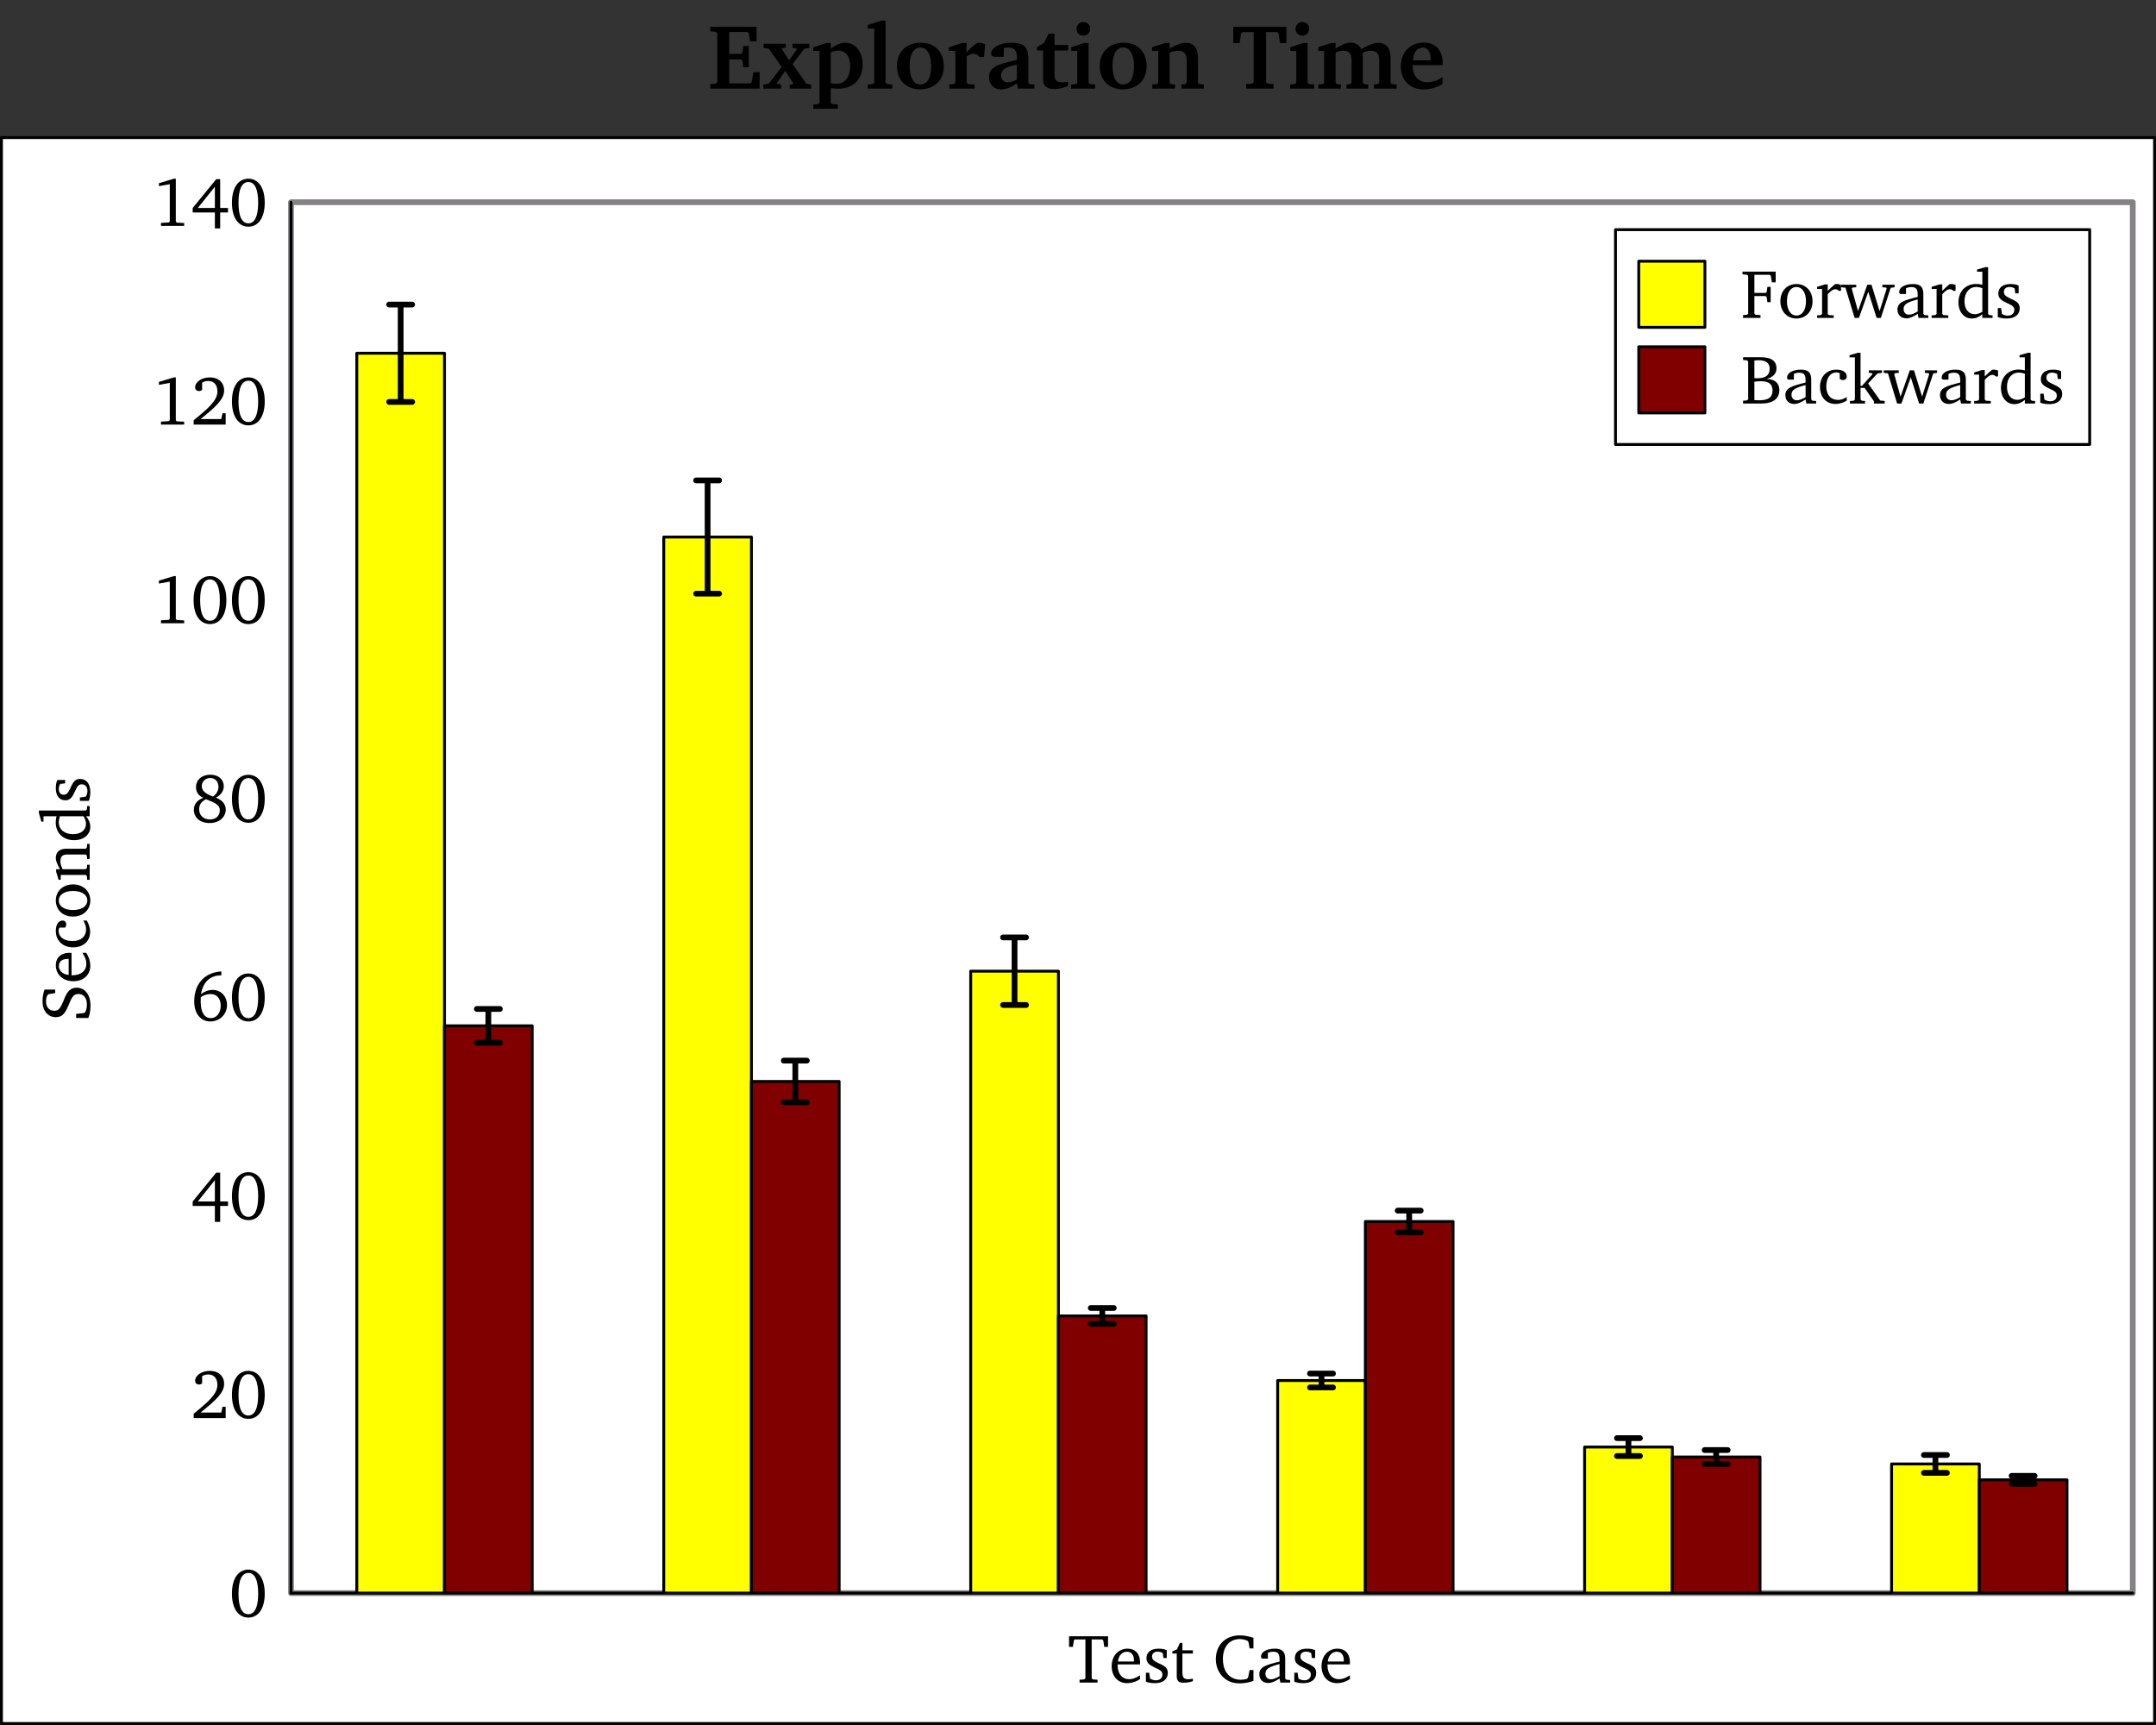 <?xml version="1.0" encoding="UTF-8"?>
<svg xmlns="http://www.w3.org/2000/svg" xmlns:xlink="http://www.w3.org/1999/xlink" width="375.003pt" height="299.994pt" viewBox="0 0 375.003 299.994" version="1.1">
<rect x="0" y="0" width="375.003" height="299.994" fill="#333333" stroke="none"/>
<defs>
<g>
<symbol overflow="visible" id="glyph0-0">
<path style="stroke:none;" d="M 0.188 -8.047 L 0.188 -6.203 L 0.859 -6.203 L 1.016 -7.312 L 1.188 -7.5 L 3.031 -7.5 L 3.031 -0.719 L 2.812 -0.547 L 2.016 -0.484 L 2.016 0 L 5.141 0 L 5.141 -0.484 L 4.344 -0.547 L 4.125 -0.719 L 4.125 -7.5 L 5.969 -7.5 L 6.141 -7.312 L 6.312 -6.203 L 6.969 -6.203 L 6.969 -8.047 Z M 0.188 -8.047 "/>
</symbol>
<symbol overflow="visible" id="glyph0-1">
<path style="stroke:none;" d="M 5.375 -1.266 C 4.688 -0.812 4.094 -0.578 3.484 -0.578 C 2.281 -0.578 1.469 -1.484 1.469 -3.031 C 1.469 -3.062 1.469 -3.109 1.469 -3.156 L 5.359 -3.156 C 5.375 -3.281 5.375 -3.406 5.375 -3.531 C 5.375 -5 4.531 -5.891 3.219 -5.891 C 1.609 -5.891 0.438 -4.656 0.438 -2.844 C 0.438 -1.078 1.531 0.109 3.125 0.109 C 3.875 0.109 4.656 -0.125 5.375 -0.609 Z M 4.312 -3.656 L 1.531 -3.656 C 1.609 -4.688 2.297 -5.359 3.062 -5.359 C 3.859 -5.359 4.312 -4.828 4.312 -3.859 C 4.312 -3.797 4.312 -3.719 4.312 -3.656 Z M 4.312 -3.656 "/>
</symbol>
<symbol overflow="visible" id="glyph0-2">
<path style="stroke:none;" d="M 4.125 -5.625 C 3.719 -5.812 3.25 -5.891 2.719 -5.891 C 1.359 -5.891 0.594 -5.266 0.594 -4.219 C 0.594 -3.406 1.125 -3.031 2.141 -2.562 C 2.938 -2.203 3.375 -1.984 3.375 -1.375 C 3.375 -0.797 2.938 -0.391 2.25 -0.391 C 1.891 -0.391 1.562 -0.484 1.219 -0.688 L 1.078 -1.703 L 0.5 -1.703 L 0.5 -0.141 C 0.922 0.016 1.453 0.109 2.062 0.109 C 3.484 0.109 4.312 -0.578 4.312 -1.688 C 4.312 -2.141 4.141 -2.5 3.859 -2.719 C 3.453 -3.047 3 -3.219 2.578 -3.422 C 1.906 -3.75 1.562 -4 1.562 -4.516 C 1.562 -5.047 1.922 -5.375 2.562 -5.375 C 2.844 -5.375 3.125 -5.297 3.438 -5.125 L 3.547 -4.266 L 4.125 -4.266 Z M 4.125 -5.625 "/>
</symbol>
<symbol overflow="visible" id="glyph0-3">
<path style="stroke:none;" d="M 1.062 -5.047 L 1.062 -1.172 C 1.062 -0.328 1.312 0.031 2.297 0.031 C 2.766 0.031 3.312 -0.047 3.875 -0.234 L 3.875 -0.672 C 3.594 -0.609 3.328 -0.578 3.047 -0.578 C 2.203 -0.578 2.047 -0.969 2.047 -1.891 L 2.047 -5.047 L 3.875 -5.047 L 3.875 -5.609 L 2.047 -5.609 L 2.047 -6.891 L 1.609 -6.891 L 1.094 -5.766 L 0.297 -5.422 L 0.297 -5.047 Z M 1.062 -5.047 "/>
</symbol>
<symbol overflow="visible" id="glyph0-4">
<path style="stroke:none;" d=""/>
</symbol>
<symbol overflow="visible" id="glyph0-5">
<path style="stroke:none;" d="M 7.062 -0.281 L 7.062 -2.172 L 6.391 -2.172 L 6.125 -0.844 L 5.922 -0.641 C 5.562 -0.547 5.219 -0.484 4.891 -0.484 C 2.938 -0.484 1.75 -1.844 1.75 -4.109 C 1.75 -6.266 2.922 -7.562 4.703 -7.562 C 5.172 -7.562 5.609 -7.453 6.047 -7.25 L 6.203 -7.031 L 6.391 -5.938 L 7.062 -5.938 L 7.062 -7.781 C 6.188 -8.062 5.391 -8.203 4.688 -8.203 C 2.188 -8.203 0.516 -6.531 0.516 -4.031 C 0.516 -2.453 1.312 -1.062 2.594 -0.344 C 3.141 -0.031 3.844 0.141 4.625 0.141 C 5.438 0.141 6.266 0 7.062 -0.281 Z M 7.062 -0.281 "/>
</symbol>
<symbol overflow="visible" id="glyph0-6">
<path style="stroke:none;" d="M 4.016 -0.703 L 4.156 0 L 5.859 0 L 5.859 -0.438 L 5.219 -0.484 L 5 -0.688 L 5 -4.156 C 5 -5.375 4.469 -5.891 3.219 -5.891 C 1.703 -5.891 0.797 -5.266 0.797 -4.531 C 0.797 -4.25 0.891 -4.156 1.156 -4.156 L 1.984 -4.156 L 1.984 -5.172 C 2.312 -5.297 2.609 -5.359 2.906 -5.359 C 3.766 -5.359 4.016 -4.969 4.016 -4.016 L 4.016 -3.641 C 1.609 -3.062 0.5 -2.703 0.5 -1.453 C 0.5 -0.547 1.094 0.078 2.047 0.078 C 2.609 0.078 3.25 -0.188 4.016 -0.703 Z M 4.016 -1.109 C 3.406 -0.75 2.922 -0.562 2.516 -0.562 C 1.922 -0.562 1.562 -0.953 1.562 -1.547 C 1.562 -2.422 2.312 -2.75 4.016 -3.219 Z M 4.016 -1.109 "/>
</symbol>
<symbol overflow="visible" id="glyph0-7">
<path style="stroke:none;" d="M 3.344 -8.203 C 1.625 -8.203 0.484 -6.688 0.484 -4.031 C 0.484 -1.375 1.625 0.141 3.344 0.141 C 5.047 0.141 6.188 -1.375 6.188 -4.031 C 6.188 -6.688 5.047 -8.203 3.344 -8.203 Z M 3.344 -7.625 C 4.438 -7.625 5.047 -6.406 5.047 -4.031 C 5.047 -1.656 4.438 -0.438 3.344 -0.438 C 2.234 -0.438 1.625 -1.641 1.625 -4.016 C 1.625 -6.406 2.234 -7.625 3.344 -7.625 Z M 3.344 -7.625 "/>
</symbol>
<symbol overflow="visible" id="glyph0-8">
<path style="stroke:none;" d="M 1.688 -0.953 C 4.344 -3.062 5.797 -4.422 5.797 -5.922 C 5.797 -7.281 4.844 -8.203 3.297 -8.203 C 1.812 -8.203 0.75 -7.344 0.75 -6.5 C 0.75 -6.094 1.016 -5.828 1.422 -5.828 C 1.625 -5.828 1.797 -5.891 1.969 -6.016 L 1.969 -7.297 C 2.328 -7.5 2.672 -7.578 3.031 -7.578 C 4.031 -7.578 4.625 -6.906 4.625 -5.766 C 4.625 -4.203 3.125 -2.891 0.5 -0.75 L 0.5 0 L 6.062 0 L 6.062 -1.969 L 5.516 -1.969 L 5.297 -0.953 Z M 1.688 -0.953 "/>
</symbol>
<symbol overflow="visible" id="glyph0-9">
<path style="stroke:none;" d="M 4.422 -8.125 L 0.328 -3.109 L 0.328 -2.328 L 4.188 -2.328 L 4.188 0.438 L 5.109 0.438 L 5.109 -2.328 L 6.469 -2.328 L 6.469 -3.109 L 5.109 -3.109 L 5.109 -8.125 Z M 4.188 -6.812 L 4.188 -3.109 L 1.219 -3.109 Z M 4.188 -6.812 "/>
</symbol>
<symbol overflow="visible" id="glyph0-10">
<path style="stroke:none;" d="M 5.312 -8.562 C 2.375 -8.375 0.594 -6.391 0.594 -3.328 C 0.594 -1.156 1.781 0.141 3.391 0.141 C 5.047 0.141 6.297 -1.109 6.297 -2.719 C 6.297 -4.25 5.234 -5.344 3.797 -5.344 C 3.094 -5.344 2.391 -5.094 1.766 -4.609 C 2.141 -6.75 3.359 -7.875 5.281 -7.875 C 5.297 -7.875 5.297 -7.875 5.312 -7.875 Z M 1.734 -4.078 C 2.234 -4.438 2.812 -4.625 3.484 -4.625 C 4.5 -4.625 5.203 -3.859 5.203 -2.609 C 5.203 -1.344 4.484 -0.438 3.484 -0.438 C 2.359 -0.438 1.719 -1.438 1.719 -3.344 C 1.719 -3.578 1.719 -3.828 1.734 -4.078 Z M 1.734 -4.078 "/>
</symbol>
<symbol overflow="visible" id="glyph0-11">
<path style="stroke:none;" d="M 3.859 -4.422 C 2.547 -4.891 1.906 -5.438 1.906 -6.234 C 1.906 -7.016 2.531 -7.641 3.359 -7.641 C 4.234 -7.641 4.812 -7.047 4.812 -6.078 C 4.812 -5.453 4.469 -4.844 3.859 -4.422 Z M 4.359 -4.219 C 5.25 -4.688 5.734 -5.406 5.734 -6.203 C 5.734 -7.375 4.844 -8.219 3.391 -8.219 C 1.906 -8.219 0.906 -7.312 0.906 -6.047 C 0.906 -5.188 1.344 -4.547 2.172 -4.203 C 1.078 -3.781 0.531 -3.078 0.531 -2.125 C 0.531 -0.766 1.578 0.188 3.297 0.188 C 4.969 0.188 6.078 -0.875 6.078 -2.141 C 6.078 -3.078 5.484 -3.812 4.359 -4.219 Z M 2.625 -3.953 C 4.234 -3.344 5.047 -2.969 5.047 -2.031 C 5.047 -1.078 4.375 -0.438 3.344 -0.438 C 2.188 -0.438 1.453 -1.141 1.453 -2.203 C 1.453 -3 1.812 -3.516 2.625 -3.953 Z M 2.625 -3.953 "/>
</symbol>
<symbol overflow="visible" id="glyph0-12">
<path style="stroke:none;" d="M 3.734 -8.203 L 1.125 -7.422 L 1.125 -6.906 L 3.016 -7.25 L 3.016 -0.797 L 2.875 -0.594 L 1.484 -0.516 L 1.484 0 L 5.516 0 L 5.516 -0.5 L 4.219 -0.562 L 4.062 -0.75 L 4.062 -8.203 Z M 3.734 -8.203 "/>
</symbol>
<symbol overflow="visible" id="glyph0-13">
<path style="stroke:none;" d="M 0.391 0 L 3.422 0 L 3.422 -0.484 L 2.562 -0.547 L 2.359 -0.719 L 2.359 -3.797 L 4.328 -3.797 L 4.5 -3.609 L 4.625 -2.734 L 5.188 -2.734 L 5.188 -5.391 L 4.625 -5.391 L 4.5 -4.516 L 4.328 -4.344 L 2.359 -4.344 L 2.359 -7.5 L 5.062 -7.5 L 5.219 -7.312 L 5.406 -6.188 L 6.062 -6.188 L 6.062 -8.047 L 0.297 -8.047 L 0.297 -7.578 L 1.078 -7.5 L 1.281 -7.328 L 1.281 -0.719 L 1.078 -0.547 L 0.391 -0.484 Z M 0.391 0 "/>
</symbol>
<symbol overflow="visible" id="glyph0-14">
<path style="stroke:none;" d="M 3.234 -5.891 C 1.609 -5.891 0.438 -4.688 0.438 -2.891 C 0.438 -1.109 1.625 0.109 3.234 0.109 C 4.844 0.109 6.031 -1.109 6.031 -2.891 C 6.031 -4.672 4.844 -5.891 3.234 -5.891 Z M 3.234 -5.375 C 4.203 -5.375 4.891 -4.438 4.891 -2.891 C 4.891 -1.328 4.203 -0.406 3.234 -0.406 C 2.266 -0.406 1.578 -1.344 1.578 -2.891 C 1.578 -4.453 2.25 -5.375 3.234 -5.375 Z M 3.234 -5.375 "/>
</symbol>
<symbol overflow="visible" id="glyph0-15">
<path style="stroke:none;" d="M 0.359 0 L 3.25 0 L 3.25 -0.438 L 2.406 -0.484 L 2.203 -0.688 L 2.203 -4.109 C 2.703 -4.688 3.125 -4.984 3.516 -4.984 C 3.766 -4.984 3.969 -4.891 4.125 -4.703 L 4.516 -4.703 L 4.516 -5.734 C 4.266 -5.844 4.031 -5.891 3.797 -5.891 C 3.703 -5.891 3.594 -5.891 3.484 -5.875 C 3.062 -5.516 2.625 -5.141 2.203 -4.703 L 2.203 -5.828 L 1.75 -5.828 L 0.359 -5.406 L 0.359 -5.031 L 1.219 -5.031 L 1.219 -0.688 L 1 -0.484 L 0.359 -0.438 Z M 0.359 0 "/>
</symbol>
<symbol overflow="visible" id="glyph0-16">
<path style="stroke:none;" d="M -0.031 -5.766 L -0.031 -5.328 L 0.703 -5.25 L 2.297 0 L 3.047 0 L 4.672 -4.547 L 6.125 0 L 6.859 0 L 8.578 -5.234 L 9.25 -5.328 L 9.25 -5.766 L 7.125 -5.766 L 7.125 -5.328 L 7.781 -5.281 L 7.875 -5.094 L 6.641 -1.188 L 5.234 -5.766 L 4.5 -5.766 L 2.891 -1.188 L 1.797 -5.094 L 1.938 -5.281 L 2.578 -5.328 L 2.578 -5.766 Z M -0.031 -5.766 "/>
</symbol>
<symbol overflow="visible" id="glyph0-17">
<path style="stroke:none;" d="M 4.594 -8.031 L 4.594 -5.766 C 4.219 -5.859 3.859 -5.906 3.531 -5.906 C 1.703 -5.906 0.438 -4.625 0.438 -2.703 C 0.438 -1.016 1.438 0.109 2.75 0.109 C 3.406 0.109 3.984 -0.125 4.594 -0.625 L 4.594 0 L 6.375 0 L 6.375 -0.438 L 5.797 -0.484 L 5.594 -0.688 L 5.594 -8.828 L 5.141 -8.828 L 3.672 -8.406 L 3.672 -8.031 Z M 4.594 -1.062 C 4.156 -0.797 3.719 -0.641 3.281 -0.641 C 2.203 -0.641 1.484 -1.5 1.484 -2.906 C 1.484 -4.406 2.328 -5.375 3.547 -5.375 C 3.828 -5.375 4.188 -5.297 4.594 -5.188 Z M 4.594 -1.062 "/>
</symbol>
<symbol overflow="visible" id="glyph0-18">
<path style="stroke:none;" d="M 0.391 -8.047 L 0.391 -7.578 L 1.078 -7.5 L 1.281 -7.328 L 1.281 -0.719 L 1.078 -0.547 L 0.391 -0.484 L 0.391 0 L 3.562 0 C 5.609 0 6.703 -0.844 6.703 -2.359 C 6.703 -3.531 5.891 -4.266 4.469 -4.266 C 5.609 -4.578 6.203 -5.203 6.203 -6.109 C 6.203 -7.422 5.297 -8.047 3.453 -8.047 Z M 2.359 -4.406 L 2.359 -7.484 C 2.656 -7.5 2.891 -7.531 3.047 -7.531 C 4.375 -7.531 5.016 -7.031 5.016 -6.062 C 5.016 -4.891 4.312 -4.391 2.812 -4.391 C 2.672 -4.391 2.516 -4.391 2.359 -4.406 Z M 2.359 -0.594 L 2.359 -3.797 C 2.828 -3.859 3.234 -3.875 3.547 -3.875 C 4.875 -3.875 5.516 -3.359 5.516 -2.266 C 5.516 -1.062 4.781 -0.562 3.172 -0.562 C 2.922 -0.562 2.656 -0.578 2.359 -0.594 Z M 2.359 -0.594 "/>
</symbol>
<symbol overflow="visible" id="glyph0-19">
<path style="stroke:none;" d="M 5.094 -0.5 L 5.094 -1.125 C 4.594 -0.797 4.109 -0.625 3.578 -0.625 C 2.328 -0.625 1.531 -1.5 1.531 -2.969 C 1.531 -4.484 2.266 -5.406 3.297 -5.406 C 3.5 -5.406 3.703 -5.359 3.875 -5.25 L 3.875 -4.266 C 4.062 -4.141 4.234 -4.078 4.422 -4.078 C 4.828 -4.078 5.094 -4.328 5.094 -4.719 C 5.094 -5.406 4.438 -5.891 3.281 -5.891 C 1.609 -5.891 0.438 -4.688 0.438 -2.891 C 0.438 -1.109 1.516 0.078 3.141 0.078 C 3.797 0.078 4.438 -0.125 5.094 -0.5 Z M 5.094 -0.5 "/>
</symbol>
<symbol overflow="visible" id="glyph0-20">
<path style="stroke:none;" d="M 0.297 0 L 2.922 0 L 2.922 -0.438 L 2.359 -0.484 L 2.141 -0.688 L 2.141 -2.719 L 2.844 -2.719 L 4.469 -0.391 L 4.469 0 L 6.344 0 L 6.344 -0.453 L 5.562 -0.516 L 3.453 -3.484 L 5.094 -5.234 L 5.875 -5.328 L 5.875 -5.766 L 3.594 -5.766 L 3.594 -5.328 L 4.125 -5.281 L 4.219 -5.109 L 2.375 -3.062 L 2.141 -3.062 L 2.141 -8.828 L 1.688 -8.828 L 0.234 -8.406 L 0.234 -8.031 L 1.156 -8.031 L 1.156 -0.688 L 0.953 -0.484 L 0.297 -0.438 Z M 0.297 0 "/>
</symbol>
<symbol overflow="visible" id="glyph1-0">
<path style="stroke:none;" d="M -0.234 -0.719 C 0 -1.266 0.141 -2.016 0.141 -2.875 C 0.141 -4.797 -0.859 -5.984 -2.266 -5.984 C -2.797 -5.984 -3.234 -5.812 -3.594 -5.453 C -4.125 -4.906 -4.312 -4.266 -4.578 -3.641 C -5.047 -2.547 -5.344 -1.969 -6.141 -1.969 C -7.016 -1.969 -7.594 -2.578 -7.594 -3.594 C -7.594 -4.016 -7.516 -4.375 -7.344 -4.688 L -7.141 -4.859 L -6 -5.047 L -6 -5.656 L -7.859 -5.656 C -8.094 -4.953 -8.203 -4.281 -8.203 -3.625 C -8.203 -1.922 -7.25 -0.859 -5.891 -0.859 C -4.734 -0.859 -4.281 -1.547 -3.703 -2.875 C -3.141 -4.188 -2.922 -4.891 -1.938 -4.891 C -1.094 -4.891 -0.484 -4.234 -0.484 -3.078 C -0.484 -2.531 -0.594 -2.078 -0.766 -1.734 L -0.969 -1.578 L -2.359 -1.422 L -2.359 -0.719 Z M -0.234 -0.719 "/>
</symbol>
<symbol overflow="visible" id="glyph1-1">
<path style="stroke:none;" d="M -1.266 -5.375 C -0.812 -4.688 -0.578 -4.094 -0.578 -3.484 C -0.578 -2.281 -1.484 -1.469 -3.031 -1.469 C -3.062 -1.469 -3.109 -1.469 -3.156 -1.469 L -3.156 -5.359 C -3.281 -5.375 -3.406 -5.375 -3.531 -5.375 C -5 -5.375 -5.891 -4.531 -5.891 -3.219 C -5.891 -1.609 -4.656 -0.438 -2.844 -0.438 C -1.078 -0.438 0.109 -1.531 0.109 -3.125 C 0.109 -3.875 -0.125 -4.656 -0.609 -5.375 Z M -3.656 -4.312 L -3.656 -1.531 C -4.688 -1.609 -5.359 -2.297 -5.359 -3.062 C -5.359 -3.859 -4.828 -4.312 -3.859 -4.312 C -3.797 -4.312 -3.719 -4.312 -3.656 -4.312 Z M -3.656 -4.312 "/>
</symbol>
<symbol overflow="visible" id="glyph1-2">
<path style="stroke:none;" d="M -0.5 -5.094 L -1.125 -5.094 C -0.797 -4.594 -0.625 -4.109 -0.625 -3.578 C -0.625 -2.328 -1.5 -1.531 -2.969 -1.531 C -4.484 -1.531 -5.406 -2.266 -5.406 -3.297 C -5.406 -3.5 -5.359 -3.703 -5.25 -3.875 L -4.266 -3.875 C -4.141 -4.062 -4.078 -4.234 -4.078 -4.422 C -4.078 -4.828 -4.328 -5.094 -4.719 -5.094 C -5.406 -5.094 -5.891 -4.438 -5.891 -3.281 C -5.891 -1.609 -4.688 -0.438 -2.891 -0.438 C -1.109 -0.438 0.078 -1.516 0.078 -3.141 C 0.078 -3.797 -0.125 -4.438 -0.5 -5.094 Z M -0.5 -5.094 "/>
</symbol>
<symbol overflow="visible" id="glyph1-3">
<path style="stroke:none;" d="M -5.891 -3.234 C -5.891 -1.609 -4.688 -0.438 -2.891 -0.438 C -1.109 -0.438 0.109 -1.625 0.109 -3.234 C 0.109 -4.844 -1.109 -6.031 -2.891 -6.031 C -4.672 -6.031 -5.891 -4.844 -5.891 -3.234 Z M -5.375 -3.234 C -5.375 -4.203 -4.438 -4.891 -2.891 -4.891 C -1.328 -4.891 -0.406 -4.203 -0.406 -3.234 C -0.406 -2.266 -1.344 -1.578 -2.891 -1.578 C -4.453 -1.578 -5.375 -2.25 -5.375 -3.234 Z M -5.375 -3.234 "/>
</symbol>
<symbol overflow="visible" id="glyph1-4">
<path style="stroke:none;" d="M 0 -0.359 L 0 -2.984 L -0.438 -2.984 L -0.484 -2.406 L -0.688 -2.203 L -4.703 -2.203 C -4.969 -2.719 -5.094 -3.172 -5.094 -3.547 C -5.094 -4.438 -4.734 -4.766 -3.859 -4.766 L -0.688 -4.766 L -0.484 -4.562 L -0.438 -3.984 L 0 -3.984 L 0 -6.609 L -0.438 -6.609 L -0.484 -5.969 L -0.688 -5.766 L -4.062 -5.766 C -5.266 -5.766 -5.891 -5.188 -5.891 -4.141 C -5.891 -3.625 -5.609 -3.016 -5.172 -2.203 L -5.828 -2.203 L -5.828 -1.75 L -5.406 -0.359 L -5.031 -0.359 L -5.031 -1.219 L -0.688 -1.219 L -0.484 -1.016 L -0.438 -0.359 Z M 0 -0.359 "/>
</symbol>
<symbol overflow="visible" id="glyph1-5">
<path style="stroke:none;" d="M -8.031 -4.594 L -5.766 -4.594 C -5.859 -4.219 -5.906 -3.859 -5.906 -3.531 C -5.906 -1.703 -4.625 -0.438 -2.703 -0.438 C -1.016 -0.438 0.109 -1.438 0.109 -2.75 C 0.109 -3.406 -0.125 -3.984 -0.625 -4.594 L 0 -4.594 L 0 -6.375 L -0.438 -6.375 L -0.484 -5.797 L -0.688 -5.594 L -8.828 -5.594 L -8.828 -5.141 L -8.406 -3.672 L -8.031 -3.672 Z M -1.062 -4.594 C -0.797 -4.156 -0.641 -3.719 -0.641 -3.281 C -0.641 -2.203 -1.5 -1.484 -2.906 -1.484 C -4.406 -1.484 -5.375 -2.328 -5.375 -3.547 C -5.375 -3.828 -5.297 -4.188 -5.188 -4.594 Z M -1.062 -4.594 "/>
</symbol>
<symbol overflow="visible" id="glyph1-6">
<path style="stroke:none;" d="M -5.625 -4.125 C -5.812 -3.719 -5.891 -3.25 -5.891 -2.719 C -5.891 -1.359 -5.266 -0.594 -4.219 -0.594 C -3.406 -0.594 -3.031 -1.125 -2.562 -2.141 C -2.203 -2.938 -1.984 -3.375 -1.375 -3.375 C -0.797 -3.375 -0.391 -2.938 -0.391 -2.25 C -0.391 -1.891 -0.484 -1.562 -0.688 -1.219 L -1.703 -1.078 L -1.703 -0.5 L -0.141 -0.5 C 0.016 -0.922 0.109 -1.453 0.109 -2.062 C 0.109 -3.484 -0.578 -4.312 -1.688 -4.312 C -2.141 -4.312 -2.5 -4.141 -2.719 -3.859 C -3.047 -3.453 -3.219 -3 -3.422 -2.578 C -3.75 -1.906 -4 -1.562 -4.516 -1.562 C -5.047 -1.562 -5.375 -1.922 -5.375 -2.562 C -5.375 -2.844 -5.297 -3.125 -5.125 -3.438 L -4.266 -3.547 L -4.266 -4.125 Z M -5.625 -4.125 "/>
</symbol>
<symbol overflow="visible" id="glyph2-0">
<path style="stroke:none;" d="M 0.469 0 L 9.062 0 L 9.062 -2.859 L 7.969 -2.859 L 7.703 -1.172 L 7.484 -0.906 L 3.781 -0.906 L 3.781 -5.078 L 5.859 -5.078 L 6.078 -4.844 L 6.234 -3.703 L 7.188 -3.703 L 7.188 -7.406 L 6.234 -7.406 L 6.078 -6.25 L 5.859 -6.031 L 3.781 -6.031 L 3.781 -9.844 L 6.953 -9.844 L 7.172 -9.625 L 7.406 -8.219 L 8.531 -8.219 L 8.531 -10.734 L 0.469 -10.734 L 0.469 -9.953 L 1.438 -9.875 L 1.703 -9.641 L 1.703 -1.125 L 1.438 -0.859 L 0.469 -0.781 Z M 0.469 0 "/>
</symbol>
<symbol overflow="visible" id="glyph2-1">
<path style="stroke:none;" d="M 0.219 -7.797 L 0.219 -7.062 L 1.141 -6.922 L 3.359 -3.75 L 1.125 -0.875 L 0.172 -0.703 L 0.172 0 L 3.281 0 L 3.281 -0.703 L 2.469 -0.859 L 3.969 -3.078 L 5.375 -0.922 L 5.312 -0.766 L 4.75 -0.625 L 4.75 0 L 8.5 0 L 8.5 -0.703 L 7.641 -0.844 L 5.266 -4.281 L 7.312 -6.938 L 8.188 -7.062 L 8.188 -7.797 L 5.25 -7.797 L 5.25 -7.094 L 6.062 -6.938 L 4.672 -4.938 L 3.391 -6.844 L 3.469 -7.031 L 4.078 -7.125 L 4.078 -7.797 Z M 0.219 -7.797 "/>
</symbol>
<symbol overflow="visible" id="glyph2-2">
<path style="stroke:none;" d="M 0.375 3.5 L 4.641 3.5 L 4.656 2.766 L 3.641 2.703 L 3.406 2.484 L 3.406 -0.078 C 3.938 -0.016 4.375 0.016 4.719 0.016 C 7.312 0.016 8.953 -1.641 8.953 -4.203 C 8.953 -6.453 7.625 -7.984 5.938 -7.984 C 5.156 -7.984 4.359 -7.625 3.406 -6.969 L 3.406 -7.938 L 2.688 -7.938 L 0.359 -7.188 L 0.359 -6.547 L 1.453 -6.547 L 1.453 2.453 L 1.234 2.688 L 0.375 2.766 Z M 3.406 -0.953 L 3.406 -6.297 C 3.891 -6.5 4.297 -6.609 4.672 -6.609 C 5.969 -6.609 6.781 -5.641 6.781 -3.938 C 6.781 -2.016 5.844 -0.844 4.438 -0.844 C 4.109 -0.844 3.781 -0.875 3.406 -0.953 Z M 3.406 -0.953 "/>
</symbol>
<symbol overflow="visible" id="glyph2-3">
<path style="stroke:none;" d="M 0.375 0 L 4.656 0 L 4.656 -0.703 L 3.734 -0.797 L 3.484 -1.062 L 3.484 -11.828 L 2.781 -11.828 L 0.375 -11.062 L 0.375 -10.438 L 1.516 -10.438 L 1.516 -1.031 L 1.297 -0.797 L 0.375 -0.703 Z M 0.375 0 "/>
</symbol>
<symbol overflow="visible" id="glyph2-4">
<path style="stroke:none;" d="M 4.734 -7.984 C 2.219 -7.984 0.594 -6.359 0.594 -3.891 C 0.594 -1.469 2.203 0.125 4.609 0.125 C 7.141 0.125 8.75 -1.484 8.75 -3.859 C 8.75 -6.406 7.188 -7.984 4.734 -7.984 Z M 4.672 -7.141 C 5.812 -7.141 6.547 -6 6.547 -3.906 C 6.547 -1.828 5.844 -0.719 4.656 -0.719 C 3.531 -0.719 2.812 -1.859 2.812 -3.953 C 2.812 -6.016 3.531 -7.141 4.672 -7.141 Z M 4.672 -7.141 "/>
</symbol>
<symbol overflow="visible" id="glyph2-5">
<path style="stroke:none;" d="M 0.469 0 L 4.875 0 L 4.875 -0.719 L 3.75 -0.781 L 3.5 -1.031 L 3.5 -5.609 C 4 -5.922 4.391 -6.062 4.641 -6.062 C 5.109 -6.062 5.438 -5.891 5.688 -5.484 L 6.516 -5.484 L 6.719 -7.703 C 6.375 -7.875 6.016 -7.969 5.656 -7.969 C 5.547 -7.969 5.422 -7.953 5.312 -7.938 C 4.656 -7.469 4.016 -6.922 3.438 -6.297 L 3.5 -7.938 L 2.734 -7.938 L 0.391 -7.188 L 0.391 -6.547 L 1.531 -6.547 L 1.531 -1.031 L 1.312 -0.781 L 0.469 -0.719 Z M 0.469 0 "/>
</symbol>
<symbol overflow="visible" id="glyph2-6">
<path style="stroke:none;" d="M 5.484 -0.906 L 5.703 0 L 8.547 0 L 8.547 -0.703 L 7.703 -0.781 L 7.484 -1.016 L 7.484 -5.156 C 7.484 -7.203 6.734 -7.984 4.5 -7.984 C 2.391 -7.984 1.016 -7.047 1.016 -6.125 C 1.016 -5.703 1.266 -5.531 1.75 -5.531 L 3.219 -5.531 L 3.219 -7.047 C 3.5 -7.109 3.75 -7.141 3.984 -7.141 C 5.047 -7.141 5.5 -6.625 5.5 -5.469 L 5.5 -4.984 C 2.156 -4.234 0.641 -3.781 0.641 -1.938 C 0.641 -0.719 1.5 0.141 2.734 0.141 C 3.594 0.141 4.469 -0.219 5.484 -0.906 Z M 5.484 -1.562 C 4.859 -1.25 4.359 -1.094 3.938 -1.094 C 3.203 -1.094 2.75 -1.547 2.75 -2.281 C 2.75 -3.344 3.594 -3.766 5.484 -4.172 Z M 5.484 -1.562 "/>
</symbol>
<symbol overflow="visible" id="glyph2-7">
<path style="stroke:none;" d="M 1.344 -6.625 L 1.344 -1.969 C 1.344 -1.156 1.359 -0.641 1.922 -0.266 C 2.281 -0.016 2.719 0.078 3.25 0.078 C 3.906 0.078 4.734 -0.078 5.703 -0.438 L 5.703 -1.203 C 5.375 -1.125 5.047 -1.094 4.656 -1.094 C 3.594 -1.094 3.328 -1.5 3.328 -2.641 L 3.328 -6.625 L 5.703 -6.625 L 5.703 -7.578 L 3.328 -7.578 L 3.328 -9.562 L 2.312 -9.562 L 1.484 -7.906 L 0.297 -7.234 L 0.297 -6.625 Z M 1.344 -6.625 "/>
</symbol>
<symbol overflow="visible" id="glyph2-8">
<path style="stroke:none;" d="M 2.594 -11.578 C 1.938 -11.578 1.438 -11.078 1.438 -10.391 C 1.438 -9.688 1.969 -9.203 2.609 -9.203 C 3.281 -9.203 3.797 -9.703 3.797 -10.422 C 3.797 -11.078 3.312 -11.578 2.594 -11.578 Z M 2.766 -7.938 L 0.516 -7.188 L 0.516 -6.547 L 1.562 -6.547 L 1.562 -1.031 L 1.344 -0.781 L 0.484 -0.719 L 0.484 0 L 4.672 0 L 4.672 -0.719 L 3.781 -0.781 L 3.531 -1.031 L 3.531 -7.938 Z M 2.766 -7.938 "/>
</symbol>
<symbol overflow="visible" id="glyph2-9">
<path style="stroke:none;" d="M 0.5 0 L 4.453 0 L 4.453 -0.719 L 3.75 -0.781 L 3.516 -1.031 L 3.516 -6.297 C 4.125 -6.484 4.641 -6.578 5.047 -6.578 C 6.047 -6.578 6.484 -6.031 6.484 -4.844 L 6.484 -1.031 L 6.25 -0.781 L 5.562 -0.719 L 5.562 0 L 9.484 0 L 9.484 -0.719 L 8.641 -0.781 L 8.438 -1.031 L 8.438 -5.312 C 8.438 -7.094 7.734 -7.969 6.25 -7.969 C 5.547 -7.969 4.656 -7.609 3.516 -6.984 L 3.516 -7.938 L 2.75 -7.938 L 0.453 -7.188 L 0.453 -6.547 L 1.531 -6.547 L 1.531 -1.031 L 1.312 -0.781 L 0.5 -0.719 Z M 0.5 0 "/>
</symbol>
<symbol overflow="visible" id="glyph2-10">
<path style="stroke:none;" d=""/>
</symbol>
<symbol overflow="visible" id="glyph2-11">
<path style="stroke:none;" d="M 0.25 -10.734 L 0.25 -7.906 L 1.359 -7.906 L 1.609 -9.609 L 1.875 -9.828 L 3.797 -9.828 L 3.797 -1.125 L 3.516 -0.859 L 2.484 -0.781 L 2.484 0 L 7.266 0 L 7.266 -0.781 L 6.219 -0.859 L 5.953 -1.125 L 5.953 -9.828 L 7.875 -9.828 L 8.109 -9.609 L 8.391 -7.906 L 9.484 -7.906 L 9.484 -10.734 Z M 0.25 -10.734 "/>
</symbol>
<symbol overflow="visible" id="glyph2-12">
<path style="stroke:none;" d="M 8.016 -6.875 C 7.578 -7.609 6.938 -8 6.141 -8 C 5.438 -8 4.609 -7.625 3.516 -6.984 L 3.516 -7.938 L 2.75 -7.938 L 0.5 -7.188 L 0.5 -6.547 L 1.531 -6.547 L 1.531 -1.031 L 1.312 -0.781 L 0.5 -0.719 L 0.5 0 L 4.422 0 L 4.422 -0.719 L 3.75 -0.781 L 3.516 -1.031 L 3.516 -6.297 C 4.031 -6.5 4.484 -6.594 4.859 -6.594 C 5.891 -6.594 6.297 -6.062 6.297 -4.938 L 6.297 -1.062 L 6.078 -0.781 L 5.422 -0.719 L 5.422 0 L 9.203 0 L 9.203 -0.703 L 8.484 -0.781 L 8.25 -1.031 L 8.25 -6.266 C 8.781 -6.469 9.234 -6.578 9.625 -6.578 C 10.688 -6.578 11.109 -6.047 11.109 -4.844 L 11.109 -1.031 L 10.875 -0.781 L 10.188 -0.719 L 10.188 0 L 14.125 0 L 14.125 -0.719 L 13.281 -0.781 L 13.078 -1.031 L 13.078 -5.312 C 13.078 -7.094 12.344 -7.969 10.844 -7.969 C 10.25 -7.969 9.297 -7.609 8.016 -6.875 Z M 8.016 -6.875 "/>
</symbol>
<symbol overflow="visible" id="glyph2-13">
<path style="stroke:none;" d="M 7.859 -1.984 C 6.922 -1.391 6.062 -1.109 5.219 -1.109 C 3.625 -1.109 2.641 -2.188 2.641 -4.031 C 2.641 -4.047 2.641 -4.062 2.641 -4.078 L 7.875 -4.078 C 7.875 -4.172 7.875 -4.281 7.875 -4.391 C 7.875 -6.688 6.641 -8 4.547 -8 C 2.234 -8 0.594 -6.312 0.594 -3.875 C 0.594 -1.453 2.156 0.141 4.547 0.141 C 5.656 0.141 6.781 -0.172 7.859 -0.797 Z M 5.781 -4.922 L 2.719 -4.922 C 2.766 -6.312 3.422 -7.125 4.391 -7.125 C 5.266 -7.125 5.781 -6.438 5.781 -5.109 C 5.781 -5.047 5.781 -4.984 5.781 -4.922 Z M 5.781 -4.922 "/>
</symbol>
</g>
<clipPath id="clip1">
  <path d="M 50.617 35.172 L 370.961 35.172 L 370.961 277.062 L 50.617 277.062 Z M 50.617 35.172 "/>
</clipPath>
<clipPath id="clip2">
  <path d="M 284.789 43.73 L 359.676 43.73 L 359.676 73.508 L 284.789 73.508 Z M 284.789 43.73 "/>
</clipPath>
</defs>
<g id="surface665">
<path style="fill-rule:nonzero;fill:rgb(100%,100%,100%);fill-opacity:1;stroke-width:0.5;stroke-linecap:round;stroke-linejoin:round;stroke:rgb(0%,0%,0%);stroke-opacity:1;stroke-miterlimit:10;" d="M 0.25 23.934 L 374.754 23.934 L 374.754 299.746 L 0.25 299.746 Z M 0.25 23.934 "/>
<path style="fill:none;stroke-width:1;stroke-linecap:round;stroke-linejoin:round;stroke:rgb(51.765%,50.98%,51.765%);stroke-opacity:1;stroke-miterlimit:10;" d="M 50.617 35.172 L 370.961 35.172 L 370.961 277.062 L 50.617 277.062 Z M 50.617 35.172 "/>
<path style="fill:none;stroke-width:0.5;stroke-linecap:round;stroke-linejoin:round;stroke:rgb(0%,0%,0%);stroke-opacity:1;stroke-miterlimit:10;" d="M 50.617 277.062 L 370.961 277.062 "/>
<g style="fill:rgb(0%,0%,0%);fill-opacity:1;">
  <use xlink:href="#glyph0-0" x="185.758" y="292.618"/>
  <use xlink:href="#glyph0-1" x="192.922" y="292.618"/>
  <use xlink:href="#glyph0-2" x="198.813" y="292.618"/>
  <use xlink:href="#glyph0-3" x="203.613" y="292.618"/>
  <use xlink:href="#glyph0-4" x="207.621" y="292.618"/>
  <use xlink:href="#glyph0-5" x="210.957" y="292.618"/>
  <use xlink:href="#glyph0-6" x="218.541" y="292.618"/>
  <use xlink:href="#glyph0-2" x="224.625" y="292.618"/>
  <use xlink:href="#glyph0-1" x="229.425" y="292.618"/>
</g>
<path style="fill:none;stroke-width:0.5;stroke-linecap:round;stroke-linejoin:round;stroke:rgb(0%,0%,0%);stroke-opacity:1;stroke-miterlimit:10;" d="M 50.617 277.062 L 50.617 35.172 "/>
<g style="fill:rgb(0%,0%,0%);fill-opacity:1;">
  <use xlink:href="#glyph0-7" x="39.859" y="281.177"/>
</g>
<g style="fill:rgb(0%,0%,0%);fill-opacity:1;">
  <use xlink:href="#glyph0-8" x="33.188" y="246.618"/>
  <use xlink:href="#glyph0-7" x="39.859" y="246.618"/>
</g>
<g style="fill:rgb(0%,0%,0%);fill-opacity:1;">
  <use xlink:href="#glyph0-9" x="33.188" y="212.063"/>
  <use xlink:href="#glyph0-7" x="39.859" y="212.063"/>
</g>
<g style="fill:rgb(0%,0%,0%);fill-opacity:1;">
  <use xlink:href="#glyph0-10" x="33.188" y="177.505"/>
  <use xlink:href="#glyph0-7" x="39.859" y="177.505"/>
</g>
<g style="fill:rgb(0%,0%,0%);fill-opacity:1;">
  <use xlink:href="#glyph0-11" x="33.188" y="142.95"/>
  <use xlink:href="#glyph0-7" x="39.859" y="142.95"/>
</g>
<g style="fill:rgb(0%,0%,0%);fill-opacity:1;">
  <use xlink:href="#glyph0-12" x="26.516" y="108.396"/>
  <use xlink:href="#glyph0-7" x="33.188" y="108.396"/>
  <use xlink:href="#glyph0-7" x="39.859" y="108.396"/>
</g>
<g style="fill:rgb(0%,0%,0%);fill-opacity:1;">
  <use xlink:href="#glyph0-12" x="26.516" y="73.837"/>
  <use xlink:href="#glyph0-8" x="33.188" y="73.837"/>
  <use xlink:href="#glyph0-7" x="39.859" y="73.837"/>
</g>
<g style="fill:rgb(0%,0%,0%);fill-opacity:1;">
  <use xlink:href="#glyph0-12" x="26.516" y="39.282"/>
  <use xlink:href="#glyph0-9" x="33.188" y="39.282"/>
  <use xlink:href="#glyph0-7" x="39.859" y="39.282"/>
</g>
<g style="fill:rgb(0%,0%,0%);fill-opacity:1;">
  <use xlink:href="#glyph1-0" x="15.599" y="177.758"/>
  <use xlink:href="#glyph1-1" x="15.599" y="171.086"/>
  <use xlink:href="#glyph1-2" x="15.599" y="165.194"/>
  <use xlink:href="#glyph1-3" x="15.599" y="159.843"/>
  <use xlink:href="#glyph1-4" x="15.599" y="153.375"/>
  <use xlink:href="#glyph1-5" x="15.599" y="146.559"/>
  <use xlink:href="#glyph1-6" x="15.599" y="139.778"/>
</g>
<g clip-path="url(#clip1)" clip-rule="nonzero">
<path style="fill-rule:nonzero;fill:rgb(100%,100%,0%);fill-opacity:1;stroke-width:0.5;stroke-linecap:round;stroke-linejoin:round;stroke:rgb(0%,0%,0%);stroke-opacity:1;stroke-miterlimit:10;" d="M 62.059 277.062 L 77.312 277.062 L 77.312 61.434 L 62.059 61.434 Z M 62.059 277.062 "/>
<path style="fill-rule:nonzero;fill:rgb(50.196%,0%,0%);fill-opacity:1;stroke-width:0.5;stroke-linecap:round;stroke-linejoin:round;stroke:rgb(0%,0%,0%);stroke-opacity:1;stroke-miterlimit:10;" d="M 77.312 277.062 L 92.566 277.062 L 92.566 178.406 L 77.312 178.406 Z M 77.312 277.062 "/>
<path style="fill-rule:nonzero;fill:rgb(100%,100%,0%);fill-opacity:1;stroke-width:0.5;stroke-linecap:round;stroke-linejoin:round;stroke:rgb(0%,0%,0%);stroke-opacity:1;stroke-miterlimit:10;" d="M 115.449 277.062 L 130.703 277.062 L 130.703 93.398 L 115.449 93.398 Z M 115.449 277.062 "/>
<path style="fill-rule:nonzero;fill:rgb(50.196%,0%,0%);fill-opacity:1;stroke-width:0.5;stroke-linecap:round;stroke-linejoin:round;stroke:rgb(0%,0%,0%);stroke-opacity:1;stroke-miterlimit:10;" d="M 130.703 277.062 L 145.957 277.062 L 145.957 188.082 L 130.703 188.082 Z M 130.703 277.062 "/>
<path style="fill-rule:nonzero;fill:rgb(100%,100%,0%);fill-opacity:1;stroke-width:0.5;stroke-linecap:round;stroke-linejoin:round;stroke:rgb(0%,0%,0%);stroke-opacity:1;stroke-miterlimit:10;" d="M 168.84 277.062 L 184.094 277.062 L 184.094 168.902 L 168.84 168.902 Z M 168.84 277.062 "/>
<path style="fill-rule:nonzero;fill:rgb(50.196%,0%,0%);fill-opacity:1;stroke-width:0.5;stroke-linecap:round;stroke-linejoin:round;stroke:rgb(0%,0%,0%);stroke-opacity:1;stroke-miterlimit:10;" d="M 184.094 277.062 L 199.348 277.062 L 199.348 228.859 L 184.094 228.859 Z M 184.094 277.062 "/>
<path style="fill-rule:nonzero;fill:rgb(100%,100%,0%);fill-opacity:1;stroke-width:0.5;stroke-linecap:round;stroke-linejoin:round;stroke:rgb(0%,0%,0%);stroke-opacity:1;stroke-miterlimit:10;" d="M 222.23 277.062 L 237.484 277.062 L 237.484 240.09 L 222.23 240.09 Z M 222.23 277.062 "/>
<path style="fill-rule:nonzero;fill:rgb(50.196%,0%,0%);fill-opacity:1;stroke-width:0.5;stroke-linecap:round;stroke-linejoin:round;stroke:rgb(0%,0%,0%);stroke-opacity:1;stroke-miterlimit:10;" d="M 237.484 277.062 L 252.738 277.062 L 252.738 212.441 L 237.484 212.441 Z M 237.484 277.062 "/>
<path style="fill-rule:nonzero;fill:rgb(100%,100%,0%);fill-opacity:1;stroke-width:0.5;stroke-linecap:round;stroke-linejoin:round;stroke:rgb(0%,0%,0%);stroke-opacity:1;stroke-miterlimit:10;" d="M 275.621 277.062 L 290.875 277.062 L 290.875 251.664 L 275.621 251.664 Z M 275.621 277.062 "/>
<path style="fill-rule:nonzero;fill:rgb(50.196%,0%,0%);fill-opacity:1;stroke-width:0.5;stroke-linecap:round;stroke-linejoin:round;stroke:rgb(0%,0%,0%);stroke-opacity:1;stroke-miterlimit:10;" d="M 290.875 277.062 L 306.129 277.062 L 306.129 253.391 L 290.875 253.391 Z M 290.875 277.062 "/>
<path style="fill-rule:nonzero;fill:rgb(100%,100%,0%);fill-opacity:1;stroke-width:0.5;stroke-linecap:round;stroke-linejoin:round;stroke:rgb(0%,0%,0%);stroke-opacity:1;stroke-miterlimit:10;" d="M 329.012 277.062 L 344.266 277.062 L 344.266 254.602 L 329.012 254.602 Z M 329.012 277.062 "/>
<path style="fill-rule:nonzero;fill:rgb(50.196%,0%,0%);fill-opacity:1;stroke-width:0.5;stroke-linecap:round;stroke-linejoin:round;stroke:rgb(0%,0%,0%);stroke-opacity:1;stroke-miterlimit:10;" d="M 344.266 277.062 L 359.52 277.062 L 359.52 257.367 L 344.266 257.367 Z M 344.266 277.062 "/>
<path style="fill:none;stroke-width:1;stroke-linecap:round;stroke-linejoin:round;stroke:rgb(0%,0%,0%);stroke-opacity:1;stroke-miterlimit:10;" d="M 69.688 52.969 L 69.688 69.898 M 67.688 52.969 L 71.688 52.969 M 67.688 69.898 L 71.688 69.898 "/>
<path style="fill:none;stroke-width:1;stroke-linecap:round;stroke-linejoin:round;stroke:rgb(0%,0%,0%);stroke-opacity:1;stroke-miterlimit:10;" d="M 123.078 83.551 L 123.078 103.246 M 121.078 83.551 L 125.078 83.551 M 121.078 103.246 L 125.078 103.246 "/>
<path style="fill:none;stroke-width:1;stroke-linecap:round;stroke-linejoin:round;stroke:rgb(0%,0%,0%);stroke-opacity:1;stroke-miterlimit:10;" d="M 176.465 163.027 L 176.465 174.777 M 174.465 163.027 L 178.465 163.027 M 174.465 174.777 L 178.465 174.777 "/>
<path style="fill:none;stroke-width:1;stroke-linecap:round;stroke-linejoin:round;stroke:rgb(0%,0%,0%);stroke-opacity:1;stroke-miterlimit:10;" d="M 229.855 238.879 L 229.855 241.297 M 227.855 238.879 L 231.855 238.879 M 227.855 241.297 L 231.855 241.297 "/>
<path style="fill:none;stroke-width:1;stroke-linecap:round;stroke-linejoin:round;stroke:rgb(0%,0%,0%);stroke-opacity:1;stroke-miterlimit:10;" d="M 283.246 250.109 L 283.246 253.219 M 281.246 250.109 L 285.246 250.109 M 281.246 253.219 L 285.246 253.219 "/>
<path style="fill:none;stroke-width:1;stroke-linecap:round;stroke-linejoin:round;stroke:rgb(0%,0%,0%);stroke-opacity:1;stroke-miterlimit:10;" d="M 336.637 253.047 L 336.637 256.156 M 334.637 253.047 L 338.637 253.047 M 334.637 256.156 L 338.637 256.156 "/>
<path style="fill:none;stroke-width:1;stroke-linecap:round;stroke-linejoin:round;stroke:rgb(0%,0%,0%);stroke-opacity:1;stroke-miterlimit:10;" d="M 84.941 175.469 L 84.941 181.344 M 82.941 175.469 L 86.941 175.469 M 82.941 181.344 L 86.941 181.344 "/>
<path style="fill:none;stroke-width:1;stroke-linecap:round;stroke-linejoin:round;stroke:rgb(0%,0%,0%);stroke-opacity:1;stroke-miterlimit:10;" d="M 138.332 184.453 L 138.332 191.711 M 136.332 184.453 L 140.332 184.453 M 136.332 191.711 L 140.332 191.711 "/>
<path style="fill:none;stroke-width:1;stroke-linecap:round;stroke-linejoin:round;stroke:rgb(0%,0%,0%);stroke-opacity:1;stroke-miterlimit:10;" d="M 191.723 227.477 L 191.723 230.238 M 189.723 227.477 L 193.723 227.477 M 189.723 230.238 L 193.723 230.238 "/>
<path style="fill:none;stroke-width:1;stroke-linecap:round;stroke-linejoin:round;stroke:rgb(0%,0%,0%);stroke-opacity:1;stroke-miterlimit:10;" d="M 245.109 210.543 L 245.109 214.344 M 243.109 210.543 L 247.109 210.543 M 243.109 214.344 L 247.109 214.344 "/>
<path style="fill:none;stroke-width:1;stroke-linecap:round;stroke-linejoin:round;stroke:rgb(0%,0%,0%);stroke-opacity:1;stroke-miterlimit:10;" d="M 298.5 252.184 L 298.5 254.602 M 296.5 252.184 L 300.5 252.184 M 296.5 254.602 L 300.5 254.602 "/>
<path style="fill:none;stroke-width:1;stroke-linecap:round;stroke-linejoin:round;stroke:rgb(0%,0%,0%);stroke-opacity:1;stroke-miterlimit:10;" d="M 351.891 256.676 L 351.891 258.059 M 349.891 256.676 L 353.891 256.676 M 349.891 258.059 L 353.891 258.059 "/>
</g>
<path style="fill-rule:nonzero;fill:rgb(100%,100%,100%);fill-opacity:1;stroke-width:0.5;stroke-linecap:round;stroke-linejoin:round;stroke:rgb(0%,0%,0%);stroke-opacity:1;stroke-miterlimit:10;" d="M 280.992 39.938 L 363.469 39.938 L 363.469 77.301 L 280.992 77.301 Z M 280.992 39.938 "/>
<g clip-path="url(#clip2)" clip-rule="nonzero">
<path style="fill-rule:nonzero;fill:rgb(100%,100%,0%);fill-opacity:1;stroke-width:0.5;stroke-linecap:round;stroke-linejoin:round;stroke:rgb(0%,0%,0%);stroke-opacity:1;stroke-miterlimit:10;" d="M 285.039 45.426 L 296.539 45.426 L 296.539 56.926 L 285.039 56.926 Z M 285.039 45.426 "/>
<g style="fill:rgb(0%,0%,0%);fill-opacity:1;">
  <use xlink:href="#glyph0-13" x="302.789" y="55.286"/>
  <use xlink:href="#glyph0-14" x="309.233" y="55.286"/>
  <use xlink:href="#glyph0-15" x="315.701" y="55.286"/>
  <use xlink:href="#glyph0-16" x="320.285" y="55.286"/>
  <use xlink:href="#glyph0-6" x="329.537" y="55.286"/>
  <use xlink:href="#glyph0-15" x="335.621" y="55.286"/>
  <use xlink:href="#glyph0-17" x="340.205" y="55.286"/>
  <use xlink:href="#glyph0-2" x="346.985" y="55.286"/>
</g>
<path style="fill-rule:nonzero;fill:rgb(50.196%,0%,0%);fill-opacity:1;stroke-width:0.5;stroke-linecap:round;stroke-linejoin:round;stroke:rgb(0%,0%,0%);stroke-opacity:1;stroke-miterlimit:10;" d="M 285.039 60.312 L 296.539 60.312 L 296.539 71.812 L 285.039 71.812 Z M 285.039 60.312 "/>
<g style="fill:rgb(0%,0%,0%);fill-opacity:1;">
  <use xlink:href="#glyph0-18" x="302.789" y="70.177"/>
  <use xlink:href="#glyph0-6" x="310.037" y="70.177"/>
  <use xlink:href="#glyph0-19" x="316.121" y="70.177"/>
  <use xlink:href="#glyph0-20" x="321.473" y="70.177"/>
  <use xlink:href="#glyph0-16" x="327.677" y="70.177"/>
  <use xlink:href="#glyph0-6" x="336.929" y="70.177"/>
  <use xlink:href="#glyph0-15" x="343.013" y="70.177"/>
  <use xlink:href="#glyph0-17" x="347.597" y="70.177"/>
  <use xlink:href="#glyph0-2" x="354.377" y="70.177"/>
</g>
</g>
<g style="fill:rgb(0%,0%,0%);fill-opacity:1;">
  <use xlink:href="#glyph2-0" x="123.059" y="15.408"/>
  <use xlink:href="#glyph2-1" x="132.595" y="15.408"/>
  <use xlink:href="#glyph2-2" x="141.091" y="15.408"/>
  <use xlink:href="#glyph2-3" x="150.547" y="15.408"/>
  <use xlink:href="#glyph2-4" x="155.411" y="15.408"/>
  <use xlink:href="#glyph2-5" x="164.644" y="15.408"/>
  <use xlink:href="#glyph2-6" x="171.38" y="15.408"/>
  <use xlink:href="#glyph2-7" x="180.084" y="15.408"/>
  <use xlink:href="#glyph2-8" x="185.812" y="15.408"/>
  <use xlink:href="#glyph2-4" x="190.691" y="15.408"/>
  <use xlink:href="#glyph2-9" x="199.924" y="15.408"/>
  <use xlink:href="#glyph2-10" x="209.604" y="15.408"/>
  <use xlink:href="#glyph2-11" x="214.26" y="15.408"/>
  <use xlink:href="#glyph2-8" x="223.908" y="15.408"/>
  <use xlink:href="#glyph2-12" x="228.788" y="15.408"/>
  <use xlink:href="#glyph2-13" x="243.061" y="15.408"/>
</g>
</g>
</svg>
